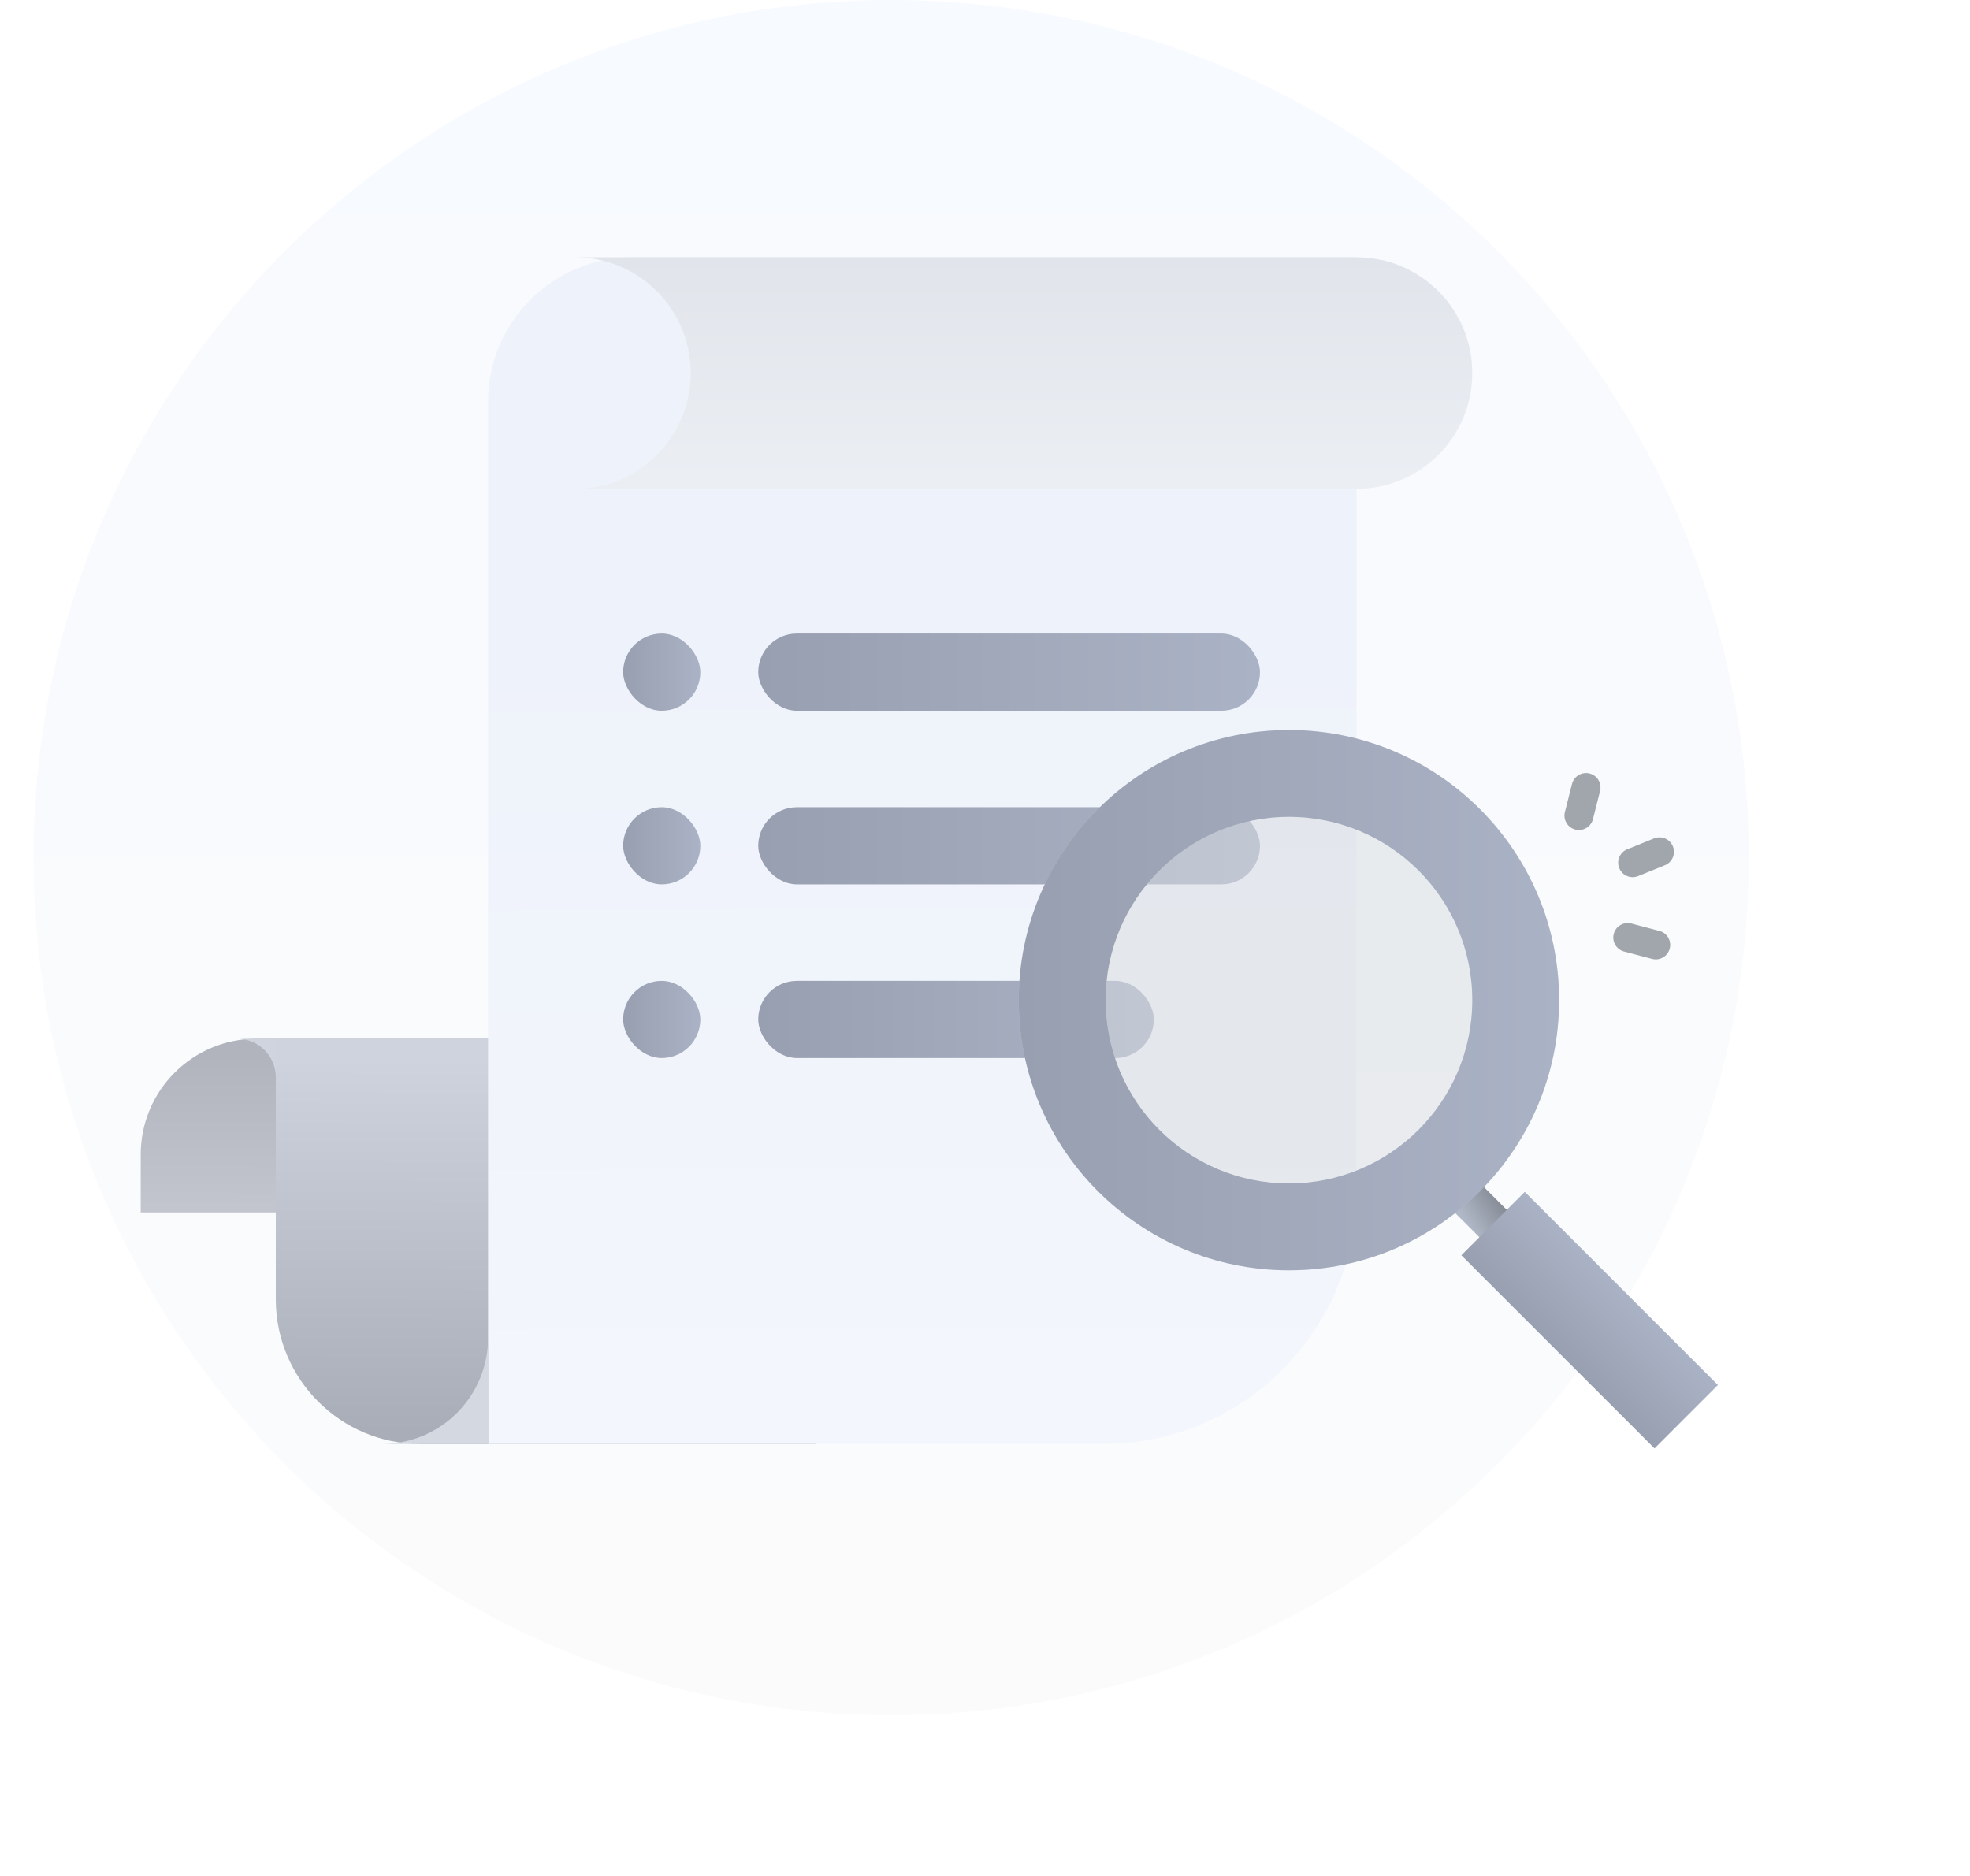 <svg width="147" height="140" viewBox="0 0 147 140" fill="none" xmlns="http://www.w3.org/2000/svg">
<path d="M130.5 64C130.5 73.505 128.424 82.534 124.697 90.647C114.595 112.692 92.334 128 66.5 128C40.666 128 18.405 112.692 8.303 90.647C4.576 82.534 2.5 73.505 2.5 64C2.5 28.653 31.153 0 66.5 0C101.847 0 130.5 28.653 130.5 64Z" fill="url(#paint0_linear_13306_36776)"/>
<path fill-rule="evenodd" clip-rule="evenodd" d="M21.3 90.48H85.38C81.801 90.48 78.9 87.579 78.9 84C78.9 80.421 81.801 77.52 85.38 77.52H21.3H19.14C14.368 77.52 10.5 81.388 10.5 86.16V90.48H19.14H21.3Z" fill="url(#paint1_linear_13306_36776)"/>
<path d="M60.9 88.32C60.9 82.355 56.065 77.52 50.1 77.52H20.58V96.96C20.58 102.925 25.415 107.76 31.38 107.76H60.9V88.32Z" fill="url(#paint2_linear_13306_36776)"/>
<path d="M36.42 30C36.42 24.035 41.255 19.2 47.22 19.2H101.22V88.86C101.22 99.298 92.758 107.76 82.32 107.76H36.42V30Z" fill="url(#paint3_linear_13306_36776)"/>
<path fill-rule="evenodd" clip-rule="evenodd" d="M101.22 36.48H42.9C47.672 36.48 51.54 32.612 51.54 27.84C51.54 23.068 47.672 19.2 42.9 19.2H101.22C105.992 19.2 109.86 23.068 109.86 27.84C109.86 32.612 105.992 36.48 101.22 36.48Z" fill="url(#paint4_linear_13306_36776)"/>
<path fill-rule="evenodd" clip-rule="evenodd" d="M36.42 99.843V107.76H28.525C32.887 107.747 36.419 104.207 36.42 99.843Z" fill="#D4D8E1"/>
<path fill-rule="evenodd" clip-rule="evenodd" d="M17.702 77.52L20.58 77.52L20.58 80.4C20.58 78.81 19.292 77.521 17.702 77.52Z" fill="#D0D4DE"/>
<rect x="56.58" y="60.24" width="37.44" height="5.76" rx="2.88" fill="url(#paint5_linear_13306_36776)"/>
<rect x="46.5" y="60.24" width="5.76" height="5.76" rx="2.88" fill="url(#paint6_linear_13306_36776)"/>
<rect x="56.58" y="73.2" width="29.52" height="5.76" rx="2.88" fill="url(#paint7_linear_13306_36776)"/>
<rect x="46.5" y="73.2" width="5.76" height="5.76" rx="2.88" fill="url(#paint8_linear_13306_36776)"/>
<rect x="56.58" y="47.28" width="37.44" height="5.76" rx="2.88" fill="url(#paint9_linear_13306_36776)"/>
<rect x="46.5" y="47.28" width="5.76" height="5.76" rx="2.88" fill="url(#paint10_linear_13306_36776)"/>
<path fill-rule="evenodd" clip-rule="evenodd" d="M117.555 61.91C116.977 61.764 116.627 61.177 116.773 60.599L117.303 58.505C117.449 57.926 118.037 57.576 118.615 57.722C119.193 57.869 119.543 58.456 119.397 59.034L118.867 61.128C118.721 61.706 118.133 62.057 117.555 61.91ZM120.829 64.787C120.605 64.234 120.871 63.605 121.424 63.381L123.426 62.569C123.978 62.345 124.608 62.611 124.832 63.164C125.056 63.717 124.79 64.347 124.237 64.571L122.235 65.382C121.683 65.606 121.053 65.34 120.829 64.787ZM121.738 68.922C121.161 68.769 120.57 69.113 120.418 69.69C120.266 70.267 120.61 70.858 121.187 71.01L123.275 71.561C123.852 71.714 124.443 71.37 124.595 70.793C124.747 70.216 124.403 69.625 123.827 69.473L121.738 68.922Z" fill="#A1A5AC"/>
<rect x="109.228" y="90.148" width="1.444" height="9.156" transform="rotate(-45 109.228 90.148)" stroke="url(#paint11_linear_13306_36776)" stroke-width="1.444"/>
<path d="M109.047 93.679L113.779 88.947L128.192 103.36L123.46 108.092L109.047 93.679Z" fill="url(#paint12_linear_13306_36776)"/>
<path d="M116.34 74.64C116.34 85.774 107.314 94.8 96.18 94.8C85.046 94.8 76.02 85.774 76.02 74.64C76.02 63.506 85.046 54.48 96.18 54.48C107.314 54.48 116.34 63.506 116.34 74.64Z" fill="#D9DCE0" fill-opacity="0.5"/>
<path fill-rule="evenodd" clip-rule="evenodd" d="M96.18 88.32C103.735 88.32 109.86 82.195 109.86 74.64C109.86 67.085 103.735 60.96 96.18 60.96C88.625 60.96 82.5 67.085 82.5 74.64C82.5 82.195 88.625 88.32 96.18 88.32ZM96.18 94.8C107.314 94.8 116.34 85.774 116.34 74.64C116.34 63.506 107.314 54.48 96.18 54.48C85.046 54.48 76.02 63.506 76.02 74.64C76.02 85.774 85.046 94.8 96.18 94.8Z" fill="url(#paint13_linear_13306_36776)"/>
<g opacity="0.4" filter="url(#filter0_f_13306_36776)">
<line x1="139.254" y1="120.646" x2="154.254" y2="135.646" stroke="white"/>
</g>
<defs>
<filter id="filter0_f_13306_36776" x="134.9" y="116.293" width="23.707" height="23.707" filterUnits="userSpaceOnUse" color-interpolation-filters="sRGB">
<feFlood flood-opacity="0" result="BackgroundImageFix"/>
<feBlend mode="normal" in="SourceGraphic" in2="BackgroundImageFix" result="shape"/>
<feGaussianBlur stdDeviation="2" result="effect1_foregroundBlur_13306_36776"/>
</filter>
<linearGradient id="paint0_linear_13306_36776" x1="66.5" y1="0" x2="66.5" y2="128" gradientUnits="userSpaceOnUse">
<stop stop-color="#F7FAFF"/>
<stop offset="1" stop-color="#FBFBFB"/>
</linearGradient>
<linearGradient id="paint1_linear_13306_36776" x1="45.98" y1="90.087" x2="45.994" y2="78.19" gradientUnits="userSpaceOnUse">
<stop stop-color="#C2C5CD"/>
<stop offset="0.953" stop-color="#B1B4BD"/>
</linearGradient>
<linearGradient id="paint2_linear_13306_36776" x1="39.685" y1="106.843" x2="39.826" y2="79.085" gradientUnits="userSpaceOnUse">
<stop stop-color="#A8ADB8"/>
<stop offset="1" stop-color="#CFD3DD"/>
</linearGradient>
<linearGradient id="paint3_linear_13306_36776" x1="70.516" y1="105.074" x2="70.297" y2="45.481" gradientUnits="userSpaceOnUse">
<stop stop-color="#F3F6FC"/>
<stop offset="1" stop-color="#EEF2FA"/>
</linearGradient>
<linearGradient id="paint4_linear_13306_36776" x1="85.02" y1="19.2" x2="85.02" y2="37.92" gradientUnits="userSpaceOnUse">
<stop stop-color="#E1E5EB"/>
<stop offset="0.971" stop-color="#ECF0F5"/>
</linearGradient>
<linearGradient id="paint5_linear_13306_36776" x1="56.571" y1="63.117" x2="94.022" y2="63.117" gradientUnits="userSpaceOnUse">
<stop stop-color="#989FB0"/>
<stop offset="1" stop-color="#AAB2C5"/>
</linearGradient>
<linearGradient id="paint6_linear_13306_36776" x1="46.499" y1="63.117" x2="52.26" y2="63.117" gradientUnits="userSpaceOnUse">
<stop stop-color="#989FB0"/>
<stop offset="1" stop-color="#AAB2C5"/>
</linearGradient>
<linearGradient id="paint7_linear_13306_36776" x1="56.573" y1="76.077" x2="86.101" y2="76.077" gradientUnits="userSpaceOnUse">
<stop stop-color="#989FB0"/>
<stop offset="1" stop-color="#AAB2C5"/>
</linearGradient>
<linearGradient id="paint8_linear_13306_36776" x1="46.499" y1="76.077" x2="52.26" y2="76.077" gradientUnits="userSpaceOnUse">
<stop stop-color="#989FB0"/>
<stop offset="1" stop-color="#AAB2C5"/>
</linearGradient>
<linearGradient id="paint9_linear_13306_36776" x1="56.571" y1="50.157" x2="94.022" y2="50.157" gradientUnits="userSpaceOnUse">
<stop stop-color="#989FB0"/>
<stop offset="1" stop-color="#AAB2C5"/>
</linearGradient>
<linearGradient id="paint10_linear_13306_36776" x1="46.499" y1="50.157" x2="52.26" y2="50.157" gradientUnits="userSpaceOnUse">
<stop stop-color="#989FB0"/>
<stop offset="1" stop-color="#AAB2C5"/>
</linearGradient>
<linearGradient id="paint11_linear_13306_36776" x1="108.464" y1="91.663" x2="112.596" y2="92.567" gradientUnits="userSpaceOnUse">
<stop stop-color="#B0B8C7"/>
<stop offset="1" stop-color="#757982"/>
</linearGradient>
<linearGradient id="paint12_linear_13306_36776" x1="116.246" y1="100.88" x2="120.979" y2="96.147" gradientUnits="userSpaceOnUse">
<stop stop-color="#989FB0"/>
<stop offset="1" stop-color="#AAB2C5"/>
</linearGradient>
<linearGradient id="paint13_linear_13306_36776" x1="76.01" y1="74.621" x2="116.342" y2="74.621" gradientUnits="userSpaceOnUse">
<stop stop-color="#989FB0"/>
<stop offset="1" stop-color="#AAB2C5"/>
</linearGradient>
</defs>
</svg>
